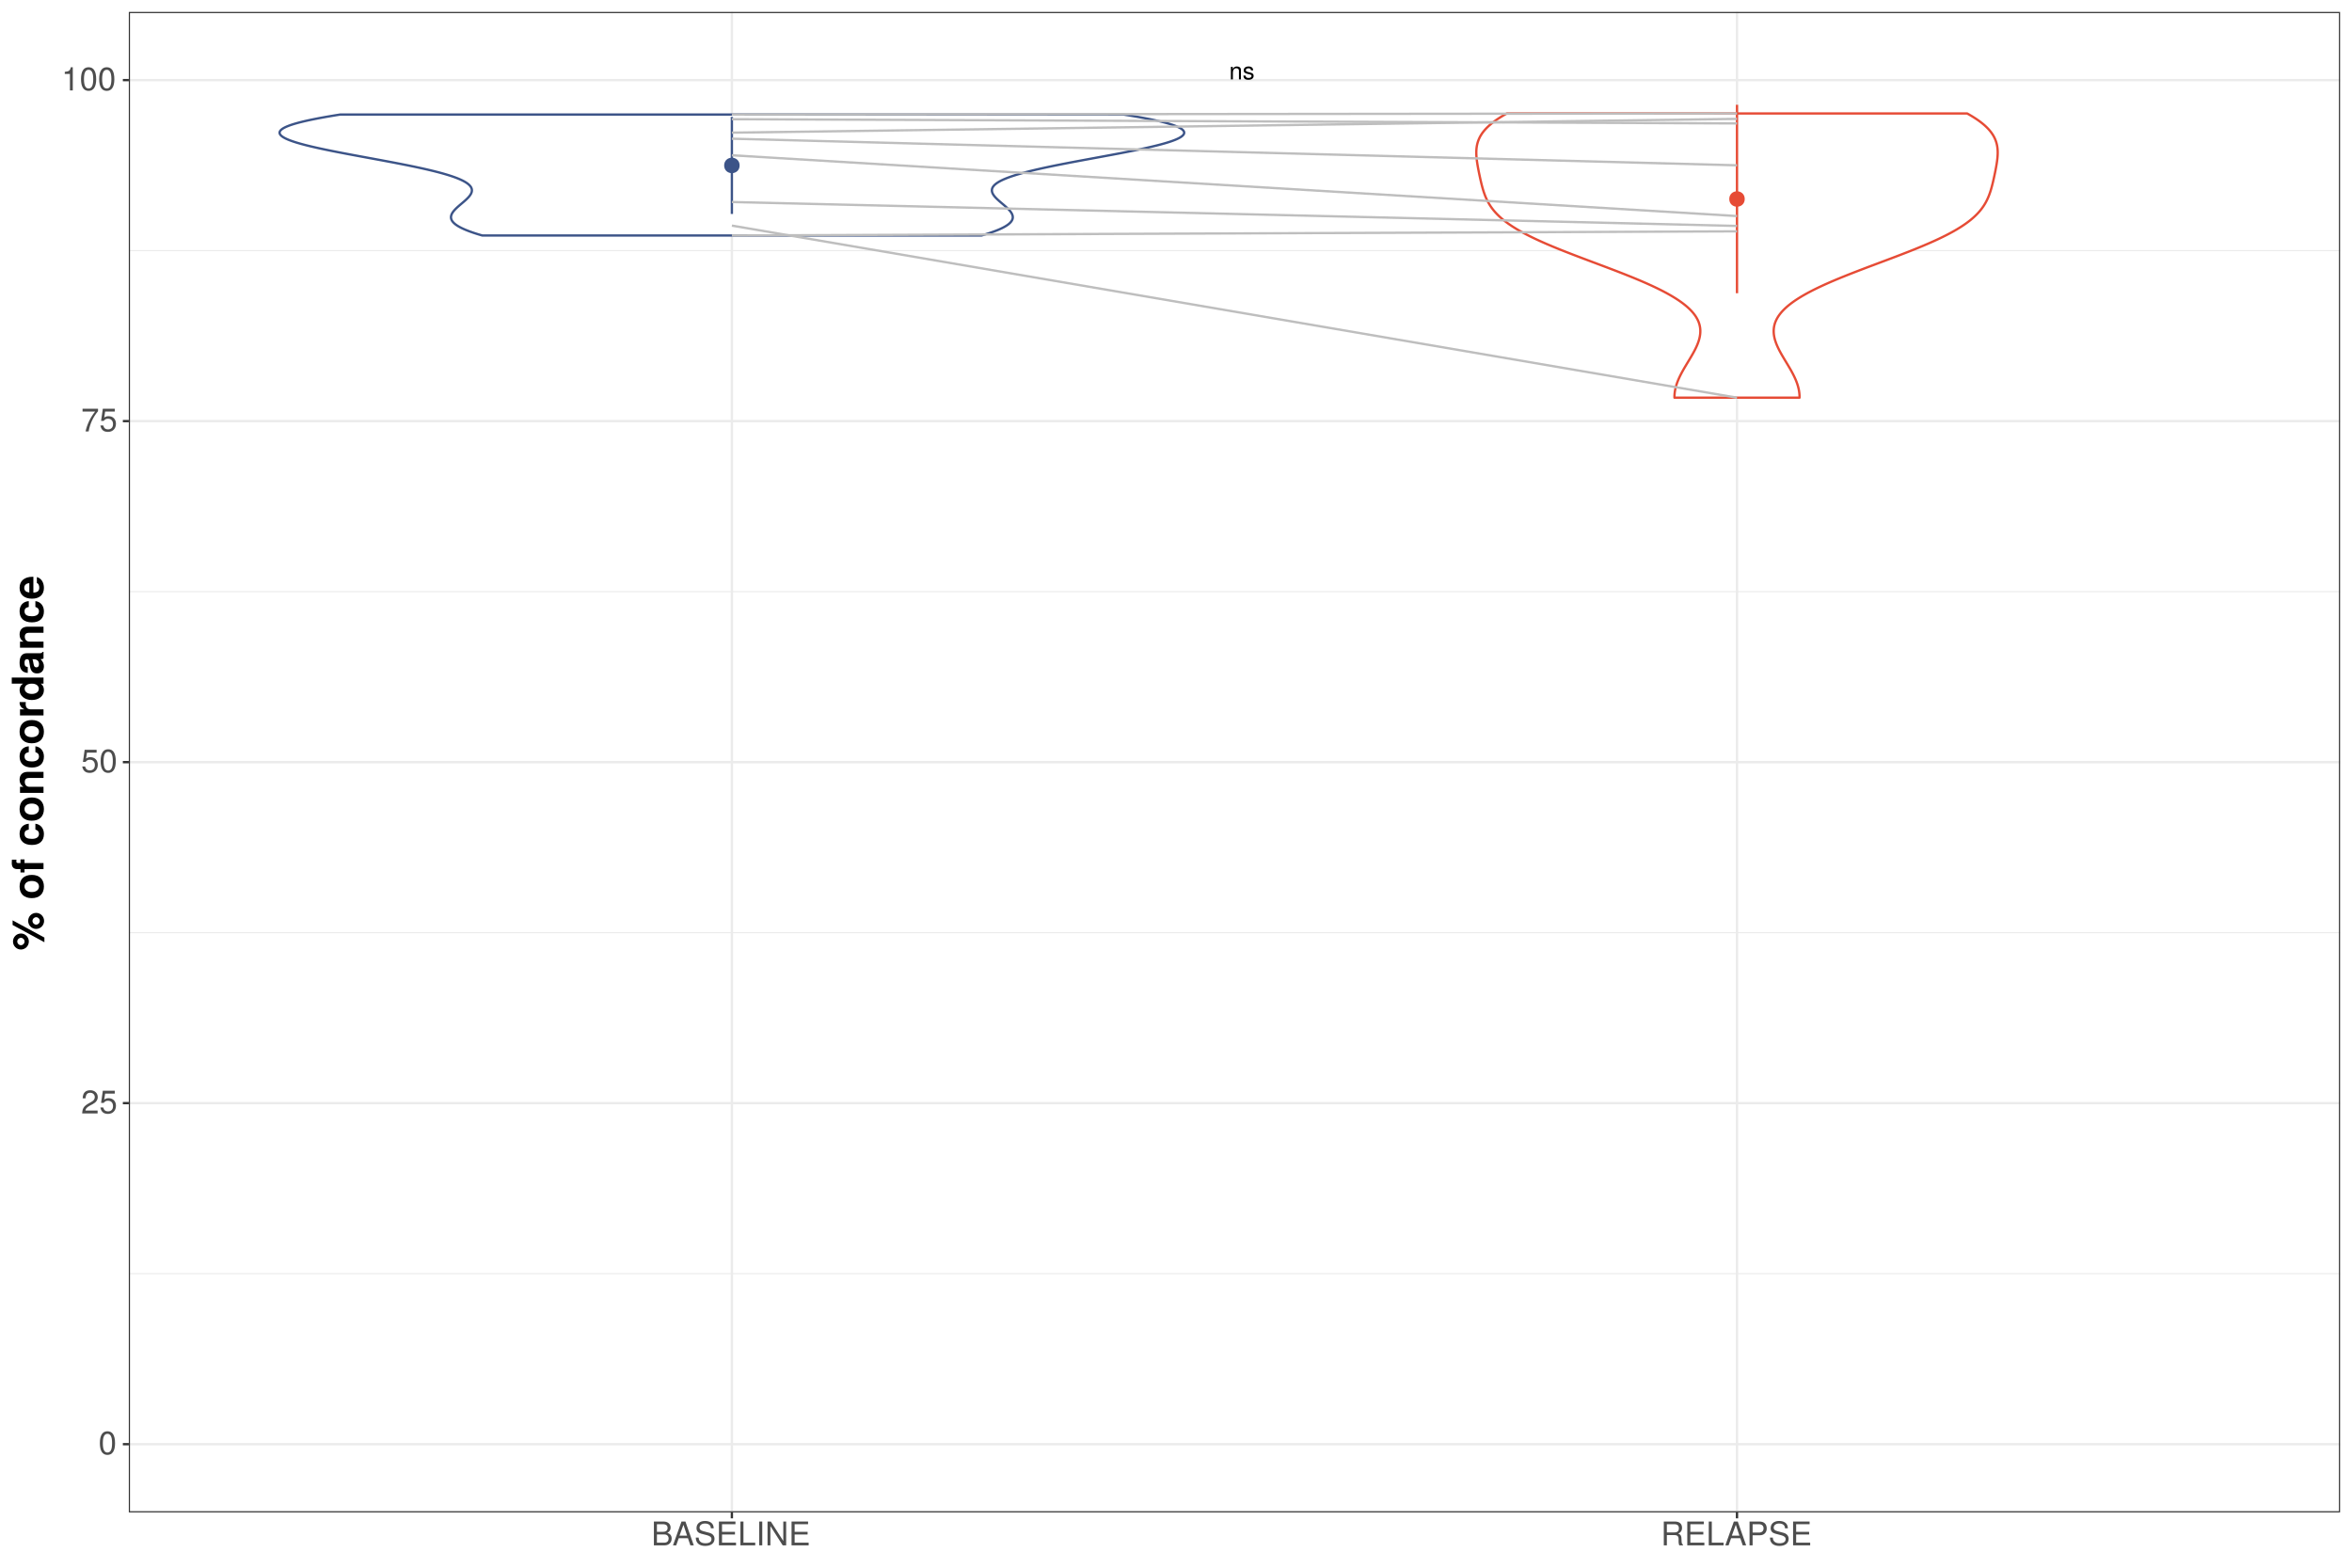 <?xml version="1.0" encoding="UTF-8"?>
<svg xmlns="http://www.w3.org/2000/svg" xmlns:xlink="http://www.w3.org/1999/xlink" width="1080pt" height="720pt" viewBox="0 0 1080 720" version="1.1">
<defs>
<g>
<symbol overflow="visible" id="glyph0-0">
<path style="stroke:none;" d=""/>
</symbol>
<symbol overflow="visible" id="glyph0-1">
<path style="stroke:none;" d="M 5.375 0 L 5.375 -4.375 C 5.375 -5.328 4.656 -5.953 3.547 -5.953 C 2.688 -5.953 2.125 -5.625 1.625 -4.812 L 1.625 -5.781 L 0.766 -5.781 L 0.766 0 L 1.688 0 L 1.688 -3.188 C 1.688 -4.375 2.328 -5.141 3.266 -5.141 C 4 -5.141 4.469 -4.703 4.469 -4.016 L 4.469 0 Z M 5.375 0 "/>
</symbol>
<symbol overflow="visible" id="glyph0-2">
<path style="stroke:none;" d="M 5.078 -1.625 C 5.078 -2.484 4.578 -2.922 3.438 -3.188 L 2.547 -3.406 C 1.797 -3.578 1.484 -3.828 1.484 -4.234 C 1.484 -4.766 1.953 -5.109 2.703 -5.109 C 3.453 -5.109 3.844 -4.781 3.859 -4.172 L 4.844 -4.172 C 4.828 -5.312 4.078 -5.953 2.734 -5.953 C 1.391 -5.953 0.516 -5.266 0.516 -4.188 C 0.516 -3.281 0.984 -2.844 2.359 -2.516 L 3.219 -2.312 C 3.859 -2.156 4.109 -1.969 4.109 -1.547 C 4.109 -1 3.562 -0.688 2.766 -0.688 C 1.938 -0.688 1.469 -0.891 1.344 -1.766 L 0.375 -1.766 C 0.422 -0.438 1.172 0.172 2.688 0.172 C 4.141 0.172 5.078 -0.516 5.078 -1.625 Z M 5.078 -1.625 "/>
</symbol>
<symbol overflow="visible" id="glyph1-0">
<path style="stroke:none;" d=""/>
</symbol>
<symbol overflow="visible" id="glyph1-1">
<path style="stroke:none;" d="M 7.609 -5.109 C 7.609 -8.812 6.438 -10.641 4.125 -10.641 C 1.828 -10.641 0.641 -8.781 0.641 -5.203 C 0.641 -1.625 1.844 0.219 4.125 0.219 C 6.375 0.219 7.609 -1.625 7.609 -5.109 Z M 6.25 -5.234 C 6.25 -2.219 5.562 -0.875 4.094 -0.875 C 2.703 -0.875 2 -2.281 2 -5.188 C 2 -8.094 2.703 -9.469 4.125 -9.469 C 5.547 -9.469 6.25 -8.078 6.25 -5.234 Z M 6.25 -5.234 "/>
</symbol>
<symbol overflow="visible" id="glyph1-2">
<path style="stroke:none;" d="M 7.672 -7.516 C 7.672 -9.312 6.266 -10.641 4.266 -10.641 C 2.078 -10.641 0.828 -9.531 0.75 -6.938 L 2.062 -6.938 C 2.172 -8.734 2.906 -9.484 4.219 -9.484 C 5.422 -9.484 6.312 -8.625 6.312 -7.484 C 6.312 -6.641 5.812 -5.922 4.875 -5.391 L 3.5 -4.609 C 1.281 -3.344 0.625 -2.344 0.516 0 L 7.594 0 L 7.594 -1.312 L 2 -1.312 C 2.125 -2.172 2.609 -2.734 3.922 -3.5 L 5.422 -4.312 C 6.906 -5.094 7.672 -6.203 7.672 -7.516 Z M 7.672 -7.516 "/>
</symbol>
<symbol overflow="visible" id="glyph1-3">
<path style="stroke:none;" d="M 7.688 -3.531 C 7.688 -5.625 6.297 -7 4.266 -7 C 3.516 -7 2.906 -6.812 2.297 -6.359 L 2.719 -9.109 L 7.141 -9.109 L 7.141 -10.406 L 1.656 -10.406 L 0.859 -4.844 L 2.062 -4.844 C 2.688 -5.578 3.188 -5.828 4.016 -5.828 C 5.438 -5.828 6.344 -4.922 6.344 -3.344 C 6.344 -1.812 5.453 -0.938 4.016 -0.938 C 2.859 -0.938 2.156 -1.531 1.844 -2.734 L 0.531 -2.734 C 0.953 -0.609 2.156 0.219 4.047 0.219 C 6.188 0.219 7.688 -1.281 7.688 -3.531 Z M 7.688 -3.531 "/>
</symbol>
<symbol overflow="visible" id="glyph1-4">
<path style="stroke:none;" d="M 7.797 -9.297 L 7.797 -10.406 L 0.688 -10.406 L 0.688 -9.109 L 6.438 -9.109 C 4.312 -6.438 2.812 -3.328 2.062 0 L 3.484 0 C 4.062 -3.438 5.562 -6.641 7.797 -9.297 Z M 7.797 -9.297 "/>
</symbol>
<symbol overflow="visible" id="glyph1-5">
<path style="stroke:none;" d="M 5.203 0 L 5.203 -10.641 L 4.328 -10.641 C 3.875 -9 3.562 -8.781 1.531 -8.516 L 1.531 -7.578 L 3.891 -7.578 L 3.891 0 Z M 5.203 0 "/>
</symbol>
<symbol overflow="visible" id="glyph1-6">
<path style="stroke:none;" d="M 9.344 -3.125 C 9.344 -4.438 8.75 -5.234 7.344 -5.781 C 8.344 -6.234 8.859 -7.047 8.859 -8.156 C 8.859 -9.75 7.688 -10.938 5.625 -10.938 L 1.188 -10.938 L 1.188 0 L 6.125 0 C 8.078 0 9.344 -1.312 9.344 -3.125 Z M 7.469 -7.969 C 7.469 -6.859 6.828 -6.219 5.281 -6.219 L 2.578 -6.219 L 2.578 -9.703 L 5.281 -9.703 C 6.828 -9.703 7.469 -9.078 7.469 -7.969 Z M 7.953 -3.109 C 7.953 -2.062 7.312 -1.234 5.984 -1.234 L 2.578 -1.234 L 2.578 -5 L 5.984 -5 C 7.312 -5 7.953 -4.172 7.953 -3.109 Z M 7.953 -3.109 "/>
</symbol>
<symbol overflow="visible" id="glyph1-7">
<path style="stroke:none;" d="M 9.797 0 L 5.953 -10.938 L 4.156 -10.938 L 0.25 0 L 1.734 0 L 2.891 -3.281 L 7.109 -3.281 L 8.234 0 Z M 6.719 -4.453 L 3.234 -4.453 L 5.047 -9.438 Z M 6.719 -4.453 "/>
</symbol>
<symbol overflow="visible" id="glyph1-8">
<path style="stroke:none;" d="M 9.312 -3 C 9.312 -4.344 8.469 -5.344 6.984 -5.75 L 4.25 -6.484 C 2.922 -6.828 2.438 -7.266 2.438 -8.094 C 2.438 -9.203 3.422 -10.031 4.891 -10.031 C 6.625 -10.031 7.625 -9.234 7.625 -7.812 L 8.938 -7.812 C 8.938 -9.953 7.453 -11.203 4.938 -11.203 C 2.531 -11.203 1.047 -9.891 1.047 -7.906 C 1.047 -6.562 1.75 -5.734 3.188 -5.359 L 5.906 -4.641 C 7.297 -4.281 7.922 -3.719 7.922 -2.859 C 7.922 -1.672 7.016 -0.953 5.125 -0.953 C 3.062 -0.953 2.047 -2 2.047 -3.562 L 0.719 -3.562 C 0.719 -0.969 2.453 0.266 5.047 0.266 C 7.812 0.266 9.312 -1.047 9.312 -3 Z M 9.312 -3 "/>
</symbol>
<symbol overflow="visible" id="glyph1-9">
<path style="stroke:none;" d="M 9.188 0 L 9.188 -1.234 L 2.75 -1.234 L 2.75 -4.984 L 8.703 -4.984 L 8.703 -6.203 L 2.75 -6.203 L 2.75 -9.703 L 8.922 -9.703 L 8.922 -10.938 L 1.344 -10.938 L 1.344 0 Z M 9.188 0 "/>
</symbol>
<symbol overflow="visible" id="glyph1-10">
<path style="stroke:none;" d="M 8 0 L 8 -1.234 L 2.594 -1.234 L 2.594 -10.938 L 1.203 -10.938 L 1.203 0 Z M 8 0 "/>
</symbol>
<symbol overflow="visible" id="glyph1-11">
<path style="stroke:none;" d="M 2.891 0 L 2.891 -10.938 L 1.5 -10.938 L 1.5 0 Z M 2.891 0 "/>
</symbol>
<symbol overflow="visible" id="glyph1-12">
<path style="stroke:none;" d="M 9.688 0 L 9.688 -10.938 L 8.375 -10.938 L 8.375 -2 L 2.656 -10.938 L 1.141 -10.938 L 1.141 0 L 2.453 0 L 2.453 -8.859 L 8.109 0 Z M 9.688 0 "/>
</symbol>
<symbol overflow="visible" id="glyph1-13">
<path style="stroke:none;" d="M 10.188 0 L 10.188 -0.344 C 9.656 -0.703 9.547 -1.094 9.531 -2.547 C 9.5 -4.344 9.219 -4.891 8.047 -5.406 C 9.266 -6 9.766 -6.766 9.766 -8.016 C 9.766 -9.906 8.578 -10.938 6.438 -10.938 L 1.391 -10.938 L 1.391 0 L 2.797 0 L 2.797 -4.703 L 6.391 -4.703 C 7.625 -4.703 8.203 -4.109 8.188 -2.766 L 8.172 -1.781 C 8.156 -1.109 8.297 -0.453 8.484 0 Z M 8.312 -7.812 C 8.312 -6.531 7.656 -5.938 6.172 -5.938 L 2.797 -5.938 L 2.797 -9.703 L 6.172 -9.703 C 7.719 -9.703 8.312 -9.047 8.312 -7.812 Z M 8.312 -7.812 "/>
</symbol>
<symbol overflow="visible" id="glyph1-14">
<path style="stroke:none;" d="M 9.25 -7.719 C 9.25 -9.781 8.047 -10.938 5.875 -10.938 L 1.359 -10.938 L 1.359 0 L 2.766 0 L 2.766 -4.641 L 6.188 -4.641 C 8 -4.641 9.25 -5.906 9.25 -7.719 Z M 7.797 -7.781 C 7.797 -6.578 7 -5.859 5.672 -5.859 L 2.766 -5.859 L 2.766 -9.703 L 5.672 -9.703 C 7 -9.703 7.797 -8.984 7.797 -7.781 Z M 7.797 -7.781 "/>
</symbol>
<symbol overflow="visible" id="glyph2-0">
<path style="stroke:none;" d=""/>
</symbol>
<symbol overflow="visible" id="glyph2-1">
<path style="stroke:none;" d="M -10.344 -7.797 C -12.406 -7.797 -14.016 -6.188 -14.016 -4.125 C -14.016 -2.094 -12.375 -0.438 -10.375 -0.438 C -8.375 -0.438 -6.734 -2.094 -6.734 -4.125 C -6.734 -6.125 -8.375 -7.797 -10.344 -7.797 Z M -10.359 -5.812 C -9.453 -5.812 -8.703 -5.047 -8.703 -4.125 C -8.703 -3.188 -9.453 -2.422 -10.375 -2.422 C -11.281 -2.422 -12.047 -3.188 -12.047 -4.125 C -12.047 -5.062 -11.297 -5.812 -10.359 -5.812 Z M -14.188 -13.844 L -14.188 -11.719 L 0.406 -3.797 L 0.406 -5.938 Z M -3.344 -17.266 C -5.422 -17.266 -7.047 -15.641 -7.047 -13.578 C -7.047 -11.562 -5.406 -9.906 -3.406 -9.906 C -1.375 -9.906 0.266 -11.562 0.266 -13.578 C 0.266 -15.578 -1.375 -17.266 -3.344 -17.266 Z M -3.359 -15.281 C -2.453 -15.281 -1.703 -14.5 -1.703 -13.578 C -1.703 -12.641 -2.453 -11.875 -3.375 -11.875 C -4.297 -11.875 -5.062 -12.641 -5.062 -13.578 C -5.062 -14.516 -4.297 -15.281 -3.359 -15.281 Z M -3.359 -15.281 "/>
</symbol>
<symbol overflow="visible" id="glyph2-2">
<path style="stroke:none;" d=""/>
</symbol>
<symbol overflow="visible" id="glyph2-3">
<path style="stroke:none;" d="M -5.312 -11.375 C -8.984 -11.375 -10.984 -9.406 -10.984 -6.016 C -10.984 -2.719 -8.938 -0.703 -5.406 -0.703 C -1.844 -0.703 0.188 -2.719 0.188 -6.047 C 0.188 -9.312 -1.859 -11.375 -5.312 -11.375 Z M -5.359 -8.578 C -3.344 -8.578 -2.078 -7.547 -2.078 -6.047 C -2.078 -4.516 -3.344 -3.5 -5.406 -3.5 C -7.453 -3.5 -8.719 -4.516 -8.719 -6.047 C -8.719 -7.578 -7.484 -8.578 -5.359 -8.578 Z M -5.359 -8.578 "/>
</symbol>
<symbol overflow="visible" id="glyph2-4">
<path style="stroke:none;" d="M -8.719 -6.266 L -10.578 -6.266 L -10.578 -4.594 L -11.641 -4.594 C -12.203 -4.594 -12.484 -4.844 -12.484 -5.359 C -12.484 -5.594 -12.453 -5.922 -12.422 -6.156 L -14.516 -6.156 C -14.562 -5.641 -14.578 -4.938 -14.578 -4.562 C -14.578 -2.703 -13.703 -1.797 -11.875 -1.797 L -10.578 -1.797 L -10.578 -0.281 L -8.719 -0.281 L -8.719 -1.797 L 0 -1.797 L 0 -4.594 L -8.719 -4.594 Z M -8.719 -6.266 "/>
</symbol>
<symbol overflow="visible" id="glyph2-5">
<path style="stroke:none;" d="M -3.734 -10.438 L -3.734 -7.766 C -2.625 -7.406 -2.078 -6.844 -2.078 -5.766 C -2.078 -4.344 -3.219 -3.484 -5.312 -3.484 C -7.297 -3.484 -8.719 -4 -8.719 -5.766 C -8.719 -6.906 -8.188 -7.438 -6.766 -7.766 L -6.766 -10.438 C -9.406 -10.234 -10.984 -8.484 -10.984 -5.781 C -10.984 -2.562 -9 -0.688 -5.312 -0.688 C -1.766 -0.688 0.188 -2.547 0.188 -5.734 C 0.188 -8.359 -1.438 -10.188 -3.734 -10.438 Z M -3.734 -10.438 "/>
</symbol>
<symbol overflow="visible" id="glyph2-6">
<path style="stroke:none;" d="M 0 -10.922 L -7.234 -10.922 C -9.625 -10.922 -10.984 -9.594 -10.984 -7.297 C -10.984 -5.844 -10.438 -4.859 -9.234 -4.062 L -10.797 -4.062 L -10.797 -1.266 L 0 -1.266 L 0 -4.062 L -6.484 -4.062 C -7.766 -4.062 -8.594 -4.953 -8.594 -6.312 C -8.594 -7.516 -7.938 -8.125 -6.656 -8.125 L 0 -8.125 Z M 0 -10.922 "/>
</symbol>
<symbol overflow="visible" id="glyph2-7">
<path style="stroke:none;" d="M -8.125 -7.406 L -10.953 -7.406 C -10.984 -7.234 -10.984 -7.141 -10.984 -7.062 C -10.984 -5.781 -10.141 -4.656 -8.688 -4.062 L -10.797 -4.062 L -10.797 -1.266 L 0 -1.266 L 0 -4.062 L -5.734 -4.062 C -7.375 -4.062 -8.203 -4.875 -8.203 -6.516 C -8.203 -6.812 -8.188 -7.016 -8.125 -7.406 Z M -8.125 -7.406 "/>
</symbol>
<symbol overflow="visible" id="glyph2-8">
<path style="stroke:none;" d="M 0 -10.906 L -14.578 -10.906 L -14.578 -8.094 L -9.406 -8.094 C -10.484 -7.406 -10.984 -6.453 -10.984 -5.125 C -10.984 -2.547 -8.641 -0.578 -5.375 -0.578 C -2.312 -0.578 0.188 -2.266 0.188 -5.125 C 0.188 -6.453 -0.312 -7.406 -1.234 -8.094 L 0 -8.094 Z M -5.344 -8.094 C -3.375 -8.094 -2.156 -7.141 -2.156 -5.734 C -2.156 -4.344 -3.406 -3.375 -5.375 -3.375 C -7.375 -3.375 -8.641 -4.344 -8.641 -5.734 C -8.641 -7.156 -7.406 -8.094 -5.344 -8.094 Z M -5.344 -8.094 "/>
</symbol>
<symbol overflow="visible" id="glyph2-9">
<path style="stroke:none;" d="M 0 -10.484 L -0.344 -10.484 C -0.797 -9.984 -1.094 -9.844 -1.656 -9.844 L -7.656 -9.844 C -9.859 -9.844 -10.984 -8.344 -10.984 -5.422 C -10.984 -2.5 -9.734 -0.984 -7.234 -0.797 L -7.234 -3.5 C -8.359 -3.641 -8.719 -4.094 -8.719 -5.484 C -8.719 -6.562 -8.359 -7.094 -7.641 -7.094 C -6.5 -7.094 -6.625 -6.266 -6.375 -4.859 L -6.188 -3.734 C -5.797 -1.594 -4.875 -0.562 -2.922 -0.562 C -0.812 -0.562 0.188 -2.047 0.188 -3.844 C 0.188 -5.047 -0.344 -6.141 -1.359 -7.125 C -0.797 -7.125 -0.312 -7.188 0 -7.438 Z M -4.625 -7.094 C -3 -7.094 -2.078 -6.297 -2.078 -4.875 C -2.078 -3.938 -2.438 -3.359 -3.234 -3.359 C -4.062 -3.359 -4.359 -3.797 -4.578 -4.953 L -4.766 -5.922 C -4.906 -6.656 -4.938 -6.781 -5.094 -7.094 Z M -4.625 -7.094 "/>
</symbol>
<symbol overflow="visible" id="glyph2-10">
<path style="stroke:none;" d="M -5 -10.5 C -8.719 -10.5 -10.984 -8.625 -10.984 -5.438 C -10.984 -2.344 -8.875 -0.438 -5.266 -0.438 C -1.797 -0.438 0.188 -2.312 0.188 -5.375 C 0.188 -7.797 -0.922 -9.766 -3.047 -10.375 L -3.047 -7.625 C -2.266 -7.375 -1.953 -6.5 -1.953 -5.484 C -1.953 -4.156 -2.562 -3.312 -4.656 -3.234 L -4.656 -10.484 Z M -6.516 -7.578 L -6.516 -3.281 C -8.016 -3.453 -8.844 -4.156 -8.844 -5.406 C -8.844 -6.594 -8.062 -7.438 -6.516 -7.578 Z M -6.516 -7.578 "/>
</symbol>
</g>
<clipPath id="clip1">
  <path d="M 59.152 5.48 L 1074.523 5.48 L 1074.523 694.59 L 59.152 694.59 Z M 59.152 5.48 "/>
</clipPath>
<clipPath id="clip2">
  <path d="M 59.152 584 L 1074.523 584 L 1074.523 586 L 59.152 586 Z M 59.152 584 "/>
</clipPath>
<clipPath id="clip3">
  <path d="M 59.152 428 L 1074.523 428 L 1074.523 429 L 59.152 429 Z M 59.152 428 "/>
</clipPath>
<clipPath id="clip4">
  <path d="M 59.152 271 L 1074.523 271 L 1074.523 272 L 59.152 272 Z M 59.152 271 "/>
</clipPath>
<clipPath id="clip5">
  <path d="M 59.152 114 L 1074.523 114 L 1074.523 116 L 59.152 116 Z M 59.152 114 "/>
</clipPath>
<clipPath id="clip6">
  <path d="M 59.152 662 L 1074.523 662 L 1074.523 664 L 59.152 664 Z M 59.152 662 "/>
</clipPath>
<clipPath id="clip7">
  <path d="M 59.152 506 L 1074.523 506 L 1074.523 508 L 59.152 508 Z M 59.152 506 "/>
</clipPath>
<clipPath id="clip8">
  <path d="M 59.152 349 L 1074.523 349 L 1074.523 351 L 59.152 351 Z M 59.152 349 "/>
</clipPath>
<clipPath id="clip9">
  <path d="M 59.152 192 L 1074.523 192 L 1074.523 194 L 59.152 194 Z M 59.152 192 "/>
</clipPath>
<clipPath id="clip10">
  <path d="M 59.152 36 L 1074.523 36 L 1074.523 38 L 59.152 38 Z M 59.152 36 "/>
</clipPath>
<clipPath id="clip11">
  <path d="M 335 5.48 L 337 5.48 L 337 694.59 L 335 694.59 Z M 335 5.48 "/>
</clipPath>
<clipPath id="clip12">
  <path d="M 797 5.48 L 799 5.48 L 799 694.59 L 797 694.59 Z M 797 5.48 "/>
</clipPath>
<clipPath id="clip13">
  <path d="M 59.152 5.48 L 1074.523 5.48 L 1074.523 694.59 L 59.152 694.59 Z M 59.152 5.48 "/>
</clipPath>
</defs>
<g id="surface72">
<rect x="0" y="0" width="1080" height="720" style="fill:rgb(100%,100%,100%);fill-opacity:1;stroke:none;"/>
<rect x="0" y="0" width="1080" height="720" style="fill:rgb(100%,100%,100%);fill-opacity:1;stroke:none;"/>
<path style="fill:none;stroke-width:1.067;stroke-linecap:round;stroke-linejoin:round;stroke:rgb(100%,100%,100%);stroke-opacity:1;stroke-miterlimit:10;" d="M 0 720 L 1080 720 L 1080 0 L 0 0 Z M 0 720 "/>
<g clip-path="url(#clip1)" clip-rule="nonzero">
<path style=" stroke:none;fill-rule:nonzero;fill:rgb(100%,100%,100%);fill-opacity:1;" d="M 59.152 694.59 L 1074.523 694.59 L 1074.523 5.48 L 59.152 5.48 Z M 59.152 694.59 "/>
</g>
<g clip-path="url(#clip2)" clip-rule="nonzero">
<path style="fill:none;stroke-width:0.533;stroke-linecap:butt;stroke-linejoin:round;stroke:rgb(92.157%,92.157%,92.157%);stroke-opacity:1;stroke-miterlimit:10;" d="M 59.152 584.957 L 1074.52 584.957 "/>
</g>
<g clip-path="url(#clip3)" clip-rule="nonzero">
<path style="fill:none;stroke-width:0.533;stroke-linecap:butt;stroke-linejoin:round;stroke:rgb(92.157%,92.157%,92.157%);stroke-opacity:1;stroke-miterlimit:10;" d="M 59.152 428.344 L 1074.52 428.344 "/>
</g>
<g clip-path="url(#clip4)" clip-rule="nonzero">
<path style="fill:none;stroke-width:0.533;stroke-linecap:butt;stroke-linejoin:round;stroke:rgb(92.157%,92.157%,92.157%);stroke-opacity:1;stroke-miterlimit:10;" d="M 59.152 271.727 L 1074.52 271.727 "/>
</g>
<g clip-path="url(#clip5)" clip-rule="nonzero">
<path style="fill:none;stroke-width:0.533;stroke-linecap:butt;stroke-linejoin:round;stroke:rgb(92.157%,92.157%,92.157%);stroke-opacity:1;stroke-miterlimit:10;" d="M 59.152 115.109 L 1074.52 115.109 "/>
</g>
<g clip-path="url(#clip6)" clip-rule="nonzero">
<path style="fill:none;stroke-width:1.067;stroke-linecap:butt;stroke-linejoin:round;stroke:rgb(92.157%,92.157%,92.157%);stroke-opacity:1;stroke-miterlimit:10;" d="M 59.152 663.266 L 1074.52 663.266 "/>
</g>
<g clip-path="url(#clip7)" clip-rule="nonzero">
<path style="fill:none;stroke-width:1.067;stroke-linecap:butt;stroke-linejoin:round;stroke:rgb(92.157%,92.157%,92.157%);stroke-opacity:1;stroke-miterlimit:10;" d="M 59.152 506.648 L 1074.52 506.648 "/>
</g>
<g clip-path="url(#clip8)" clip-rule="nonzero">
<path style="fill:none;stroke-width:1.067;stroke-linecap:butt;stroke-linejoin:round;stroke:rgb(92.157%,92.157%,92.157%);stroke-opacity:1;stroke-miterlimit:10;" d="M 59.152 350.035 L 1074.52 350.035 "/>
</g>
<g clip-path="url(#clip9)" clip-rule="nonzero">
<path style="fill:none;stroke-width:1.067;stroke-linecap:butt;stroke-linejoin:round;stroke:rgb(92.157%,92.157%,92.157%);stroke-opacity:1;stroke-miterlimit:10;" d="M 59.152 193.418 L 1074.52 193.418 "/>
</g>
<g clip-path="url(#clip10)" clip-rule="nonzero">
<path style="fill:none;stroke-width:1.067;stroke-linecap:butt;stroke-linejoin:round;stroke:rgb(92.157%,92.157%,92.157%);stroke-opacity:1;stroke-miterlimit:10;" d="M 59.152 36.801 L 1074.52 36.801 "/>
</g>
<g clip-path="url(#clip11)" clip-rule="nonzero">
<path style="fill:none;stroke-width:1.067;stroke-linecap:butt;stroke-linejoin:round;stroke:rgb(92.157%,92.157%,92.157%);stroke-opacity:1;stroke-miterlimit:10;" d="M 336.07 694.59 L 336.07 5.48 "/>
</g>
<g clip-path="url(#clip12)" clip-rule="nonzero">
<path style="fill:none;stroke-width:1.067;stroke-linecap:butt;stroke-linejoin:round;stroke:rgb(92.157%,92.157%,92.157%);stroke-opacity:1;stroke-miterlimit:10;" d="M 797.602 694.59 L 797.602 5.48 "/>
</g>
<path style="fill-rule:nonzero;fill:rgb(100%,100%,100%);fill-opacity:1;stroke-width:1.067;stroke-linecap:butt;stroke-linejoin:round;stroke:rgb(23.529%,32.941%,53.333%);stroke-opacity:1;stroke-miterlimit:10;" d="M 221.406 108.145 L 221.027 108.035 L 220.66 107.926 L 220.297 107.816 L 219.93 107.707 L 219.578 107.602 L 219.227 107.492 L 218.879 107.383 L 218.539 107.273 L 217.867 107.055 L 217.543 106.949 L 217.223 106.84 L 216.898 106.73 L 216.281 106.512 L 215.977 106.402 L 215.684 106.297 L 215.391 106.188 L 215.102 106.078 L 214.82 105.969 L 214.543 105.859 L 214.27 105.75 L 214.004 105.645 L 213.738 105.535 L 213.484 105.426 L 212.984 105.207 L 212.742 105.098 L 212.508 104.992 L 212.273 104.883 L 211.828 104.664 L 211.609 104.555 L 211.402 104.449 L 211.195 104.34 L 210.992 104.23 L 210.801 104.121 L 210.613 104.012 L 210.422 103.902 L 210.246 103.797 L 210.074 103.688 L 209.898 103.578 L 209.738 103.469 L 209.582 103.359 L 209.422 103.25 L 209.277 103.145 L 209.133 103.035 L 208.992 102.926 L 208.734 102.707 L 208.609 102.598 L 208.492 102.492 L 208.379 102.383 L 208.27 102.273 L 208.066 102.055 L 207.977 101.945 L 207.887 101.84 L 207.801 101.73 L 207.723 101.621 L 207.652 101.512 L 207.578 101.402 L 207.516 101.293 L 207.457 101.188 L 207.398 101.078 L 207.305 100.859 L 207.262 100.75 L 207.227 100.641 L 207.195 100.535 L 207.164 100.426 L 207.105 100.098 L 207.098 99.992 L 207.09 99.883 L 207.086 99.773 L 207.09 99.664 L 207.105 99.445 L 207.121 99.34 L 207.137 99.23 L 207.16 99.121 L 207.215 98.902 L 207.246 98.793 L 207.285 98.688 L 207.324 98.578 L 207.367 98.469 L 207.414 98.359 L 207.465 98.25 L 207.52 98.141 L 207.578 98.035 L 207.637 97.926 L 207.699 97.816 L 207.766 97.707 L 207.836 97.598 L 207.91 97.488 L 207.984 97.383 L 208.059 97.273 L 208.145 97.164 L 208.227 97.055 L 208.312 96.945 L 208.402 96.836 L 208.492 96.73 L 208.586 96.621 L 208.879 96.293 L 208.984 96.184 L 209.086 96.078 L 209.191 95.969 L 209.41 95.75 L 209.523 95.641 L 209.637 95.535 L 209.75 95.426 L 209.984 95.207 L 210.105 95.098 L 210.223 94.988 L 210.348 94.883 L 210.59 94.664 L 210.965 94.336 L 211.094 94.23 L 211.219 94.121 L 211.477 93.902 L 211.602 93.793 L 211.73 93.684 L 211.859 93.578 L 212.375 93.141 L 212.5 93.031 L 212.629 92.926 L 212.754 92.816 L 212.883 92.707 L 213.258 92.379 L 213.379 92.273 L 213.504 92.164 L 213.746 91.945 L 213.863 91.836 L 213.98 91.73 L 214.098 91.621 L 214.438 91.293 L 214.762 90.969 L 215.066 90.641 L 215.164 90.531 L 215.258 90.426 L 215.355 90.316 L 215.441 90.207 L 215.531 90.098 L 215.617 89.988 L 215.699 89.879 L 215.777 89.773 L 215.855 89.664 L 215.93 89.555 L 216.07 89.336 L 216.133 89.227 L 216.195 89.121 L 216.254 89.012 L 216.309 88.902 L 216.41 88.684 L 216.449 88.574 L 216.492 88.469 L 216.531 88.359 L 216.594 88.141 L 216.617 88.031 L 216.637 87.922 L 216.656 87.816 L 216.668 87.707 L 216.684 87.488 L 216.684 87.379 L 216.68 87.273 L 216.676 87.164 L 216.656 87.055 L 216.641 86.945 L 216.621 86.836 L 216.59 86.727 L 216.559 86.621 L 216.527 86.512 L 216.48 86.402 L 216.438 86.293 L 216.391 86.184 L 216.328 86.074 L 216.27 85.969 L 216.207 85.859 L 216.059 85.641 L 215.977 85.531 L 215.887 85.422 L 215.801 85.316 L 215.703 85.207 L 215.492 84.988 L 215.379 84.879 L 215.258 84.77 L 215.137 84.664 L 215.008 84.555 L 214.734 84.336 L 214.586 84.227 L 214.434 84.117 L 214.281 84.012 L 214.113 83.902 L 213.941 83.793 L 213.773 83.684 L 213.59 83.574 L 213.402 83.465 L 213.215 83.359 L 213.016 83.25 L 212.812 83.141 L 212.605 83.031 L 212.387 82.922 L 212.168 82.816 L 211.945 82.707 L 211.707 82.598 L 211.473 82.488 L 211.23 82.379 L 210.977 82.27 L 210.727 82.164 L 210.465 82.055 L 209.926 81.836 L 209.645 81.727 L 209.359 81.617 L 209.074 81.512 L 208.777 81.402 L 208.168 81.184 L 207.855 81.074 L 207.535 80.965 L 207.215 80.859 L 206.883 80.75 L 206.543 80.641 L 206.207 80.531 L 205.504 80.312 L 205.152 80.207 L 204.785 80.098 L 204.414 79.988 L 204.047 79.879 L 203.66 79.77 L 203.277 79.66 L 202.891 79.555 L 202.492 79.445 L 201.688 79.227 L 200.859 79.008 L 200.438 78.902 L 200.008 78.793 L 199.582 78.684 L 199.145 78.574 L 198.703 78.465 L 198.258 78.359 L 197.809 78.25 L 196.895 78.031 L 195.957 77.812 L 195.488 77.707 L 195.008 77.598 L 194.523 77.488 L 194.043 77.379 L 193.547 77.27 L 193.055 77.16 L 192.559 77.055 L 192.055 76.945 L 191.039 76.727 L 190.523 76.617 L 190.004 76.508 L 189.484 76.402 L 187.902 76.074 L 187.363 75.965 L 186.828 75.855 L 186.285 75.75 L 185.742 75.641 L 185.195 75.531 L 184.645 75.422 L 183.535 75.203 L 182.98 75.098 L 181.855 74.879 L 180.156 74.551 L 179.582 74.445 L 177.859 74.117 L 177.277 74.008 L 176.699 73.902 L 174.953 73.574 L 173.781 73.355 L 173.195 73.25 L 172.609 73.141 L 172.02 73.031 L 171.434 72.922 L 170.254 72.703 L 169.664 72.598 L 167.895 72.27 L 167.309 72.16 L 166.719 72.051 L 166.129 71.945 L 165.543 71.836 L 164.953 71.727 L 164.367 71.617 L 163.785 71.508 L 163.199 71.398 L 162.617 71.293 L 161.453 71.074 L 159.719 70.746 L 159.145 70.641 L 158.004 70.422 L 156.305 70.094 L 155.746 69.988 L 155.188 69.879 L 154.633 69.77 L 153.531 69.551 L 152.984 69.445 L 152.441 69.336 L 151.363 69.117 L 150.836 69.008 L 150.305 68.898 L 149.777 68.793 L 148.738 68.574 L 148.227 68.465 L 147.211 68.246 L 146.711 68.141 L 146.219 68.031 L 145.723 67.922 L 145.238 67.812 L 144.762 67.703 L 144.281 67.594 L 143.812 67.488 L 142.883 67.27 L 142.43 67.16 L 141.531 66.941 L 141.098 66.836 L 140.664 66.727 L 140.234 66.617 L 139.82 66.508 L 139.402 66.398 L 138.992 66.289 L 138.594 66.184 L 137.805 65.965 L 137.43 65.855 L 137.051 65.746 L 136.68 65.637 L 136.324 65.531 L 135.965 65.422 L 135.617 65.312 L 135.281 65.203 L 134.941 65.094 L 134.617 64.988 L 134.301 64.879 L 133.988 64.77 L 133.684 64.66 L 133.098 64.441 L 132.82 64.336 L 132.281 64.117 L 131.781 63.898 L 131.535 63.789 L 131.312 63.684 L 131.086 63.574 L 130.867 63.465 L 130.469 63.246 L 130.273 63.137 L 130.102 63.031 L 129.926 62.922 L 129.758 62.812 L 129.609 62.703 L 129.465 62.594 L 129.324 62.484 L 129.203 62.379 L 129.082 62.27 L 128.969 62.16 L 128.781 61.941 L 128.699 61.832 L 128.629 61.727 L 128.562 61.617 L 128.512 61.508 L 128.469 61.398 L 128.43 61.289 L 128.406 61.18 L 128.395 61.074 L 128.379 60.965 L 128.402 60.746 L 128.418 60.637 L 128.457 60.531 L 128.543 60.312 L 128.754 59.984 L 128.855 59.879 L 128.953 59.77 L 129.059 59.66 L 129.184 59.551 L 129.312 59.441 L 129.449 59.332 L 129.605 59.227 L 129.758 59.117 L 129.926 59.008 L 130.293 58.789 L 130.492 58.68 L 130.703 58.574 L 130.918 58.465 L 131.145 58.355 L 131.629 58.137 L 131.887 58.027 L 132.156 57.922 L 132.426 57.812 L 132.715 57.703 L 133.012 57.594 L 133.312 57.484 L 133.633 57.375 L 133.957 57.27 L 134.281 57.16 L 134.984 56.941 L 135.34 56.832 L 135.719 56.723 L 136.102 56.617 L 136.484 56.508 L 137.297 56.289 L 137.711 56.18 L 138.145 56.074 L 138.578 55.965 L 139.02 55.855 L 139.48 55.746 L 139.938 55.637 L 140.41 55.527 L 140.895 55.422 L 141.379 55.312 L 141.879 55.203 L 142.902 54.984 L 143.426 54.875 L 143.961 54.77 L 144.496 54.66 L 145.051 54.551 L 146.168 54.332 L 146.746 54.223 L 147.332 54.117 L 147.914 54.008 L 149.73 53.68 L 150.359 53.57 L 150.988 53.465 L 151.617 53.355 L 152.27 53.246 L 152.918 53.137 L 153.574 53.027 L 154.242 52.918 L 154.914 52.812 L 155.594 52.703 L 156.285 52.594 L 515.855 52.594 L 516.547 52.703 L 517.223 52.812 L 517.895 52.918 L 518.566 53.027 L 520.523 53.355 L 521.152 53.465 L 521.781 53.57 L 522.41 53.68 L 524.227 54.008 L 524.809 54.117 L 525.391 54.223 L 525.969 54.332 L 526.531 54.441 L 527.09 54.551 L 527.641 54.66 L 528.18 54.77 L 528.715 54.875 L 529.238 54.984 L 530.262 55.203 L 530.758 55.312 L 531.246 55.422 L 531.73 55.527 L 532.199 55.637 L 533.121 55.855 L 533.562 55.965 L 533.996 56.074 L 534.43 56.18 L 534.844 56.289 L 535.656 56.508 L 536.039 56.617 L 536.422 56.723 L 536.801 56.832 L 537.152 56.941 L 537.508 57.051 L 537.855 57.16 L 538.184 57.27 L 538.508 57.375 L 538.828 57.484 L 539.422 57.703 L 539.715 57.812 L 539.984 57.922 L 540.254 58.027 L 540.512 58.137 L 540.754 58.246 L 540.992 58.355 L 541.223 58.465 L 541.434 58.574 L 541.648 58.68 L 541.844 58.789 L 542.031 58.898 L 542.215 59.008 L 542.379 59.117 L 542.535 59.227 L 542.691 59.332 L 542.828 59.441 L 542.953 59.551 L 543.082 59.66 L 543.285 59.879 L 543.383 59.984 L 543.457 60.094 L 543.598 60.312 L 543.684 60.531 L 543.723 60.637 L 543.734 60.746 L 543.75 60.855 L 543.758 60.965 L 543.746 61.074 L 543.734 61.18 L 543.711 61.289 L 543.668 61.398 L 543.629 61.508 L 543.578 61.617 L 543.508 61.727 L 543.441 61.832 L 543.359 61.941 L 543.266 62.051 L 543.168 62.16 L 543.059 62.27 L 542.938 62.379 L 542.816 62.484 L 542.676 62.594 L 542.379 62.812 L 542.215 62.922 L 542.039 63.031 L 541.867 63.137 L 541.672 63.246 L 541.273 63.465 L 540.828 63.684 L 540.605 63.789 L 540.355 63.898 L 540.109 64.008 L 539.859 64.117 L 539.59 64.227 L 539.316 64.336 L 539.039 64.441 L 538.453 64.66 L 538.152 64.77 L 537.836 64.879 L 537.523 64.988 L 537.195 65.094 L 536.523 65.312 L 536.176 65.422 L 535.816 65.531 L 535.457 65.637 L 535.09 65.746 L 534.332 65.965 L 533.941 66.074 L 533.543 66.184 L 533.148 66.289 L 531.906 66.617 L 531.473 66.727 L 531.043 66.836 L 530.609 66.941 L 529.711 67.16 L 529.258 67.27 L 528.328 67.488 L 527.859 67.594 L 526.898 67.812 L 526.414 67.922 L 525.922 68.031 L 525.426 68.141 L 524.926 68.246 L 524.422 68.355 L 523.914 68.465 L 523.398 68.574 L 522.879 68.684 L 522.363 68.793 L 521.836 68.898 L 520.773 69.117 L 520.238 69.227 L 519.695 69.336 L 519.156 69.445 L 518.609 69.551 L 517.508 69.77 L 516.391 69.988 L 515.836 70.094 L 514.137 70.422 L 513.566 70.531 L 512.992 70.641 L 512.422 70.746 L 510.688 71.074 L 509.523 71.293 L 508.941 71.398 L 506.598 71.836 L 506.008 71.945 L 505.422 72.051 L 503.062 72.488 L 502.477 72.598 L 501.887 72.703 L 500.117 73.031 L 499.531 73.141 L 498.941 73.25 L 498.355 73.355 L 497.773 73.465 L 496.602 73.684 L 495.438 73.902 L 494.859 74.008 L 493.703 74.227 L 493.129 74.336 L 492.559 74.445 L 491.984 74.551 L 491.418 74.66 L 490.848 74.77 L 489.16 75.098 L 488.602 75.203 L 488.047 75.312 L 486.945 75.531 L 485.852 75.75 L 485.312 75.855 L 484.777 75.965 L 484.238 76.074 L 483.707 76.184 L 482.652 76.402 L 482.133 76.508 L 481.102 76.727 L 480.086 76.945 L 479.582 77.055 L 479.086 77.16 L 478.59 77.27 L 478.098 77.379 L 477.613 77.488 L 476.652 77.707 L 476.184 77.812 L 475.711 77.922 L 475.246 78.031 L 474.332 78.25 L 473.879 78.359 L 473.438 78.465 L 472.996 78.574 L 472.559 78.684 L 471.699 78.902 L 471.281 79.008 L 470.453 79.227 L 470.047 79.336 L 469.25 79.555 L 468.863 79.66 L 468.477 79.77 L 468.094 79.879 L 467.723 79.988 L 466.988 80.207 L 466.633 80.312 L 465.93 80.531 L 465.258 80.75 L 464.926 80.859 L 464.605 80.965 L 464.285 81.074 L 463.969 81.184 L 463.668 81.293 L 463.363 81.402 L 463.066 81.512 L 462.781 81.617 L 462.492 81.727 L 462.215 81.836 L 461.676 82.055 L 461.414 82.164 L 461.16 82.27 L 460.91 82.379 L 460.668 82.488 L 460.43 82.598 L 460.195 82.707 L 459.973 82.816 L 459.754 82.922 L 459.531 83.031 L 458.922 83.359 L 458.734 83.465 L 458.551 83.574 L 458.363 83.684 L 457.859 84.012 L 457.707 84.117 L 457.555 84.227 L 457.406 84.336 L 457.133 84.555 L 457 84.664 L 456.883 84.77 L 456.762 84.879 L 456.645 84.988 L 456.543 85.098 L 456.438 85.207 L 456.34 85.316 L 456.25 85.422 L 456.16 85.531 L 456.082 85.641 L 455.934 85.859 L 455.867 85.969 L 455.809 86.074 L 455.75 86.184 L 455.656 86.402 L 455.613 86.512 L 455.578 86.621 L 455.547 86.727 L 455.52 86.836 L 455.48 87.055 L 455.465 87.164 L 455.461 87.273 L 455.457 87.379 L 455.453 87.488 L 455.469 87.707 L 455.48 87.816 L 455.5 87.922 L 455.547 88.141 L 455.609 88.359 L 455.645 88.469 L 455.688 88.574 L 455.73 88.684 L 455.777 88.793 L 455.887 89.012 L 455.945 89.121 L 456.008 89.227 L 456.07 89.336 L 456.137 89.445 L 456.211 89.555 L 456.281 89.664 L 456.359 89.773 L 456.441 89.879 L 456.523 89.988 L 456.695 90.207 L 456.785 90.316 L 456.879 90.426 L 456.977 90.531 L 457.07 90.641 L 457.273 90.859 L 457.484 91.078 L 457.594 91.184 L 457.703 91.293 L 458.043 91.621 L 458.16 91.73 L 458.277 91.836 L 458.395 91.945 L 458.758 92.273 L 458.883 92.379 L 459.383 92.816 L 459.512 92.926 L 459.641 93.031 L 459.766 93.141 L 460.281 93.578 L 460.41 93.684 L 460.535 93.793 L 460.922 94.121 L 461.047 94.23 L 461.172 94.336 L 461.301 94.445 L 461.422 94.555 L 461.672 94.773 L 461.793 94.883 L 461.914 94.988 L 462.035 95.098 L 462.152 95.207 L 462.273 95.316 L 462.387 95.426 L 462.504 95.535 L 462.617 95.641 L 462.945 95.969 L 463.051 96.078 L 463.156 96.184 L 463.359 96.402 L 463.555 96.621 L 463.645 96.73 L 463.738 96.836 L 463.828 96.945 L 463.914 97.055 L 464.078 97.273 L 464.156 97.383 L 464.23 97.488 L 464.305 97.598 L 464.371 97.707 L 464.441 97.816 L 464.504 97.926 L 464.562 98.035 L 464.621 98.141 L 464.676 98.25 L 464.723 98.359 L 464.773 98.469 L 464.816 98.578 L 464.855 98.688 L 464.895 98.793 L 464.926 98.902 L 464.98 99.121 L 465.004 99.23 L 465.02 99.34 L 465.035 99.445 L 465.043 99.555 L 465.047 99.664 L 465.055 99.773 L 465.047 99.883 L 465.043 99.992 L 465.035 100.098 L 464.977 100.426 L 464.945 100.535 L 464.914 100.641 L 464.879 100.75 L 464.832 100.859 L 464.789 100.969 L 464.742 101.078 L 464.684 101.188 L 464.621 101.293 L 464.562 101.402 L 464.414 101.621 L 464.336 101.73 L 464.25 101.84 L 464.164 101.945 L 464.07 102.055 L 463.969 102.164 L 463.871 102.273 L 463.762 102.383 L 463.645 102.492 L 463.531 102.598 L 463.406 102.707 L 463.277 102.816 L 463.145 102.926 L 463.004 103.035 L 462.859 103.145 L 462.715 103.25 L 462.559 103.359 L 462.238 103.578 L 462.066 103.688 L 461.891 103.797 L 461.719 103.902 L 461.527 104.012 L 461.34 104.121 L 461.148 104.23 L 460.941 104.34 L 460.738 104.449 L 460.531 104.555 L 460.309 104.664 L 460.09 104.773 L 459.867 104.883 L 459.633 104.992 L 459.398 105.098 L 459.156 105.207 L 458.656 105.426 L 458.398 105.535 L 458.137 105.645 L 457.871 105.75 L 457.598 105.859 L 457.316 105.969 L 457.039 106.078 L 456.75 106.188 L 456.457 106.297 L 456.16 106.402 L 455.855 106.512 L 455.238 106.73 L 454.598 106.949 L 454.273 107.055 L 453.602 107.273 L 453.262 107.383 L 452.91 107.492 L 452.562 107.602 L 452.207 107.707 L 451.48 107.926 L 451.113 108.035 L 450.734 108.145 Z M 221.406 108.145 "/>
<path style="fill-rule:nonzero;fill:rgb(100%,100%,100%);fill-opacity:1;stroke-width:1.067;stroke-linecap:butt;stroke-linejoin:round;stroke:rgb(90.196%,29.412%,20.784%);stroke-opacity:1;stroke-miterlimit:10;" d="M 768.883 182.645 L 768.879 182.387 L 768.887 181.879 L 768.898 181.621 L 768.91 181.367 L 768.93 181.109 L 768.949 180.855 L 768.973 180.602 L 769 180.344 L 769.035 180.09 L 769.07 179.832 L 769.109 179.578 L 769.156 179.324 L 769.199 179.066 L 769.254 178.812 L 769.309 178.555 L 769.363 178.301 L 769.426 178.047 L 769.492 177.789 L 769.633 177.281 L 769.707 177.023 L 769.785 176.77 L 769.867 176.512 L 770.039 176.004 L 770.133 175.746 L 770.227 175.492 L 770.324 175.234 L 770.527 174.727 L 770.633 174.469 L 770.742 174.215 L 770.855 173.957 L 770.969 173.703 L 771.086 173.449 L 771.203 173.191 L 771.324 172.938 L 771.449 172.684 L 771.574 172.426 L 771.703 172.172 L 771.832 171.914 L 772.098 171.406 L 772.234 171.148 L 772.371 170.895 L 772.512 170.637 L 772.652 170.383 L 772.797 170.129 L 772.941 169.871 L 773.086 169.617 L 773.23 169.359 L 773.527 168.852 L 773.68 168.594 L 773.828 168.34 L 773.98 168.082 L 774.285 167.574 L 774.438 167.316 L 774.594 167.062 L 774.746 166.809 L 774.902 166.551 L 775.055 166.297 L 775.211 166.039 L 775.363 165.785 L 775.52 165.531 L 775.672 165.273 L 775.824 165.02 L 775.977 164.762 L 776.281 164.254 L 776.434 163.996 L 776.582 163.742 L 776.73 163.484 L 777.027 162.977 L 777.172 162.719 L 777.316 162.465 L 777.457 162.211 L 777.602 161.953 L 777.738 161.699 L 777.875 161.441 L 778.012 161.188 L 778.145 160.934 L 778.277 160.676 L 778.406 160.422 L 778.531 160.164 L 778.656 159.91 L 778.777 159.656 L 778.898 159.398 L 779.012 159.145 L 779.129 158.887 L 779.348 158.379 L 779.449 158.121 L 779.551 157.867 L 779.648 157.613 L 779.742 157.355 L 779.832 157.102 L 779.918 156.844 L 780.004 156.59 L 780.082 156.336 L 780.16 156.078 L 780.23 155.824 L 780.297 155.566 L 780.363 155.312 L 780.418 155.059 L 780.477 154.801 L 780.523 154.547 L 780.574 154.289 L 780.609 154.035 L 780.648 153.781 L 780.68 153.523 L 780.707 153.27 L 780.727 153.012 L 780.758 152.504 L 780.758 152.246 L 780.762 151.992 L 780.758 151.738 L 780.746 151.48 L 780.73 151.227 L 780.707 150.969 L 780.684 150.715 L 780.648 150.461 L 780.609 150.203 L 780.562 149.949 L 780.512 149.691 L 780.457 149.438 L 780.391 149.184 L 780.324 148.926 L 780.246 148.672 L 780.168 148.414 L 780.078 148.16 L 779.984 147.906 L 779.883 147.648 L 779.773 147.395 L 779.66 147.141 L 779.535 146.883 L 779.41 146.629 L 779.273 146.371 L 779.133 146.117 L 778.984 145.863 L 778.828 145.605 L 778.668 145.352 L 778.496 145.094 L 778.324 144.84 L 778.137 144.586 L 777.945 144.328 L 777.746 144.074 L 777.543 143.816 L 777.332 143.562 L 777.109 143.309 L 776.887 143.051 L 776.648 142.797 L 776.41 142.539 L 776.16 142.285 L 775.902 142.031 L 775.641 141.773 L 775.094 141.266 L 774.805 141.008 L 774.512 140.754 L 774.211 140.496 L 773.902 140.242 L 773.586 139.988 L 773.262 139.73 L 772.938 139.477 L 772.594 139.219 L 772.254 138.965 L 771.898 138.711 L 771.539 138.453 L 771.172 138.199 L 770.797 137.941 L 770.418 137.688 L 770.027 137.434 L 769.633 137.176 L 769.227 136.922 L 768.816 136.668 L 768.398 136.41 L 767.973 136.156 L 767.543 135.898 L 766.66 135.391 L 766.203 135.133 L 765.746 134.879 L 765.281 134.621 L 764.328 134.113 L 763.84 133.855 L 763.352 133.602 L 762.848 133.344 L 762.344 133.09 L 761.828 132.836 L 761.312 132.578 L 760.789 132.324 L 760.254 132.07 L 759.723 131.812 L 759.176 131.559 L 758.629 131.301 L 758.074 131.047 L 757.516 130.793 L 756.949 130.535 L 756.379 130.281 L 755.805 130.023 L 755.223 129.77 L 754.637 129.516 L 754.043 129.258 L 753.449 129.004 L 752.848 128.746 L 752.242 128.492 L 751.633 128.238 L 751.016 127.98 L 750.398 127.727 L 749.773 127.469 L 749.148 127.215 L 748.516 126.961 L 747.879 126.703 L 747.242 126.449 L 746.602 126.195 L 745.957 125.938 L 745.305 125.684 L 744.656 125.426 L 743.344 124.918 L 742.684 124.66 L 742.02 124.406 L 741.355 124.148 L 740.02 123.641 L 739.348 123.383 L 738.676 123.129 L 738.004 122.871 L 736.652 122.363 L 735.973 122.105 L 734.613 121.598 L 733.934 121.34 L 733.254 121.086 L 732.574 120.828 L 731.895 120.574 L 731.211 120.32 L 730.531 120.062 L 729.852 119.809 L 729.172 119.551 L 728.492 119.297 L 727.816 119.043 L 727.137 118.785 L 726.461 118.531 L 725.785 118.273 L 724.441 117.766 L 723.773 117.508 L 723.105 117.254 L 722.441 116.996 L 721.777 116.742 L 721.117 116.488 L 720.461 116.23 L 719.805 115.977 L 719.152 115.723 L 718.504 115.465 L 717.859 115.211 L 717.215 114.953 L 716.574 114.699 L 715.941 114.445 L 715.309 114.188 L 714.684 113.934 L 714.059 113.676 L 712.824 113.168 L 712.215 112.91 L 711.609 112.656 L 711.008 112.398 L 710.41 112.145 L 709.82 111.891 L 709.234 111.633 L 708.652 111.379 L 708.074 111.125 L 707.508 110.867 L 706.938 110.613 L 706.383 110.355 L 705.828 110.102 L 705.281 109.848 L 704.738 109.59 L 704.203 109.336 L 703.676 109.078 L 703.148 108.824 L 702.633 108.57 L 702.121 108.312 L 701.617 108.059 L 701.117 107.801 L 700.625 107.547 L 700.141 107.293 L 699.656 107.035 L 699.191 106.781 L 698.723 106.523 L 698.266 106.27 L 697.812 106.016 L 697.367 105.758 L 696.492 105.25 L 696.074 104.992 L 695.652 104.738 L 695.242 104.48 L 694.836 104.227 L 694.441 103.973 L 694.051 103.715 L 693.664 103.461 L 693.293 103.203 L 692.918 102.949 L 692.559 102.695 L 692.203 102.438 L 691.852 102.184 L 691.512 101.926 L 691.176 101.672 L 690.848 101.418 L 690.523 101.16 L 689.898 100.652 L 689.598 100.395 L 689.305 100.141 L 689.012 99.883 L 688.734 99.629 L 688.453 99.375 L 688.188 99.117 L 687.922 98.863 L 687.664 98.605 L 687.414 98.352 L 687.168 98.098 L 686.93 97.84 L 686.691 97.586 L 686.469 97.328 L 686.242 97.074 L 686.031 96.82 L 685.816 96.562 L 685.613 96.309 L 685.414 96.055 L 685.219 95.797 L 685.031 95.543 L 684.844 95.285 L 684.664 95.031 L 684.488 94.777 L 684.32 94.52 L 684.156 94.266 L 683.992 94.008 L 683.84 93.754 L 683.684 93.5 L 683.539 93.242 L 683.395 92.988 L 683.258 92.73 L 683.121 92.477 L 682.988 92.223 L 682.863 91.965 L 682.734 91.711 L 682.617 91.453 L 682.5 91.199 L 682.387 90.945 L 682.273 90.688 L 682.164 90.434 L 682.062 90.18 L 681.957 89.922 L 681.859 89.668 L 681.762 89.41 L 681.668 89.156 L 681.578 88.902 L 681.488 88.645 L 681.398 88.391 L 681.312 88.133 L 681.148 87.625 L 681.07 87.367 L 680.992 87.113 L 680.918 86.855 L 680.77 86.348 L 680.699 86.09 L 680.629 85.836 L 680.562 85.582 L 680.492 85.324 L 680.426 85.07 L 680.363 84.812 L 680.297 84.559 L 680.234 84.305 L 680.172 84.047 L 680.109 83.793 L 680.047 83.535 L 679.93 83.027 L 679.871 82.77 L 679.812 82.516 L 679.754 82.258 L 679.699 82.004 L 679.641 81.75 L 679.586 81.492 L 679.531 81.238 L 679.473 80.98 L 679.422 80.727 L 679.367 80.473 L 679.312 80.215 L 679.258 79.961 L 679.207 79.707 L 679.152 79.449 L 679.102 79.195 L 679.051 78.938 L 678.949 78.43 L 678.898 78.172 L 678.848 77.918 L 678.797 77.66 L 678.703 77.152 L 678.656 76.895 L 678.609 76.641 L 678.562 76.383 L 678.477 75.875 L 678.434 75.617 L 678.391 75.363 L 678.352 75.109 L 678.312 74.852 L 678.273 74.598 L 678.234 74.34 L 678.164 73.832 L 678.133 73.574 L 678.102 73.32 L 678.074 73.062 L 678.02 72.555 L 677.996 72.297 L 677.977 72.043 L 677.957 71.785 L 677.926 71.277 L 677.914 71.02 L 677.898 70.512 L 677.895 70.254 L 677.895 70 L 677.898 69.742 L 677.902 69.488 L 677.91 69.234 L 677.926 68.977 L 677.941 68.723 L 677.961 68.465 L 677.984 68.211 L 678.012 67.957 L 678.047 67.699 L 678.082 67.445 L 678.121 67.188 L 678.164 66.934 L 678.215 66.68 L 678.27 66.422 L 678.328 66.168 L 678.395 65.91 L 678.461 65.656 L 678.535 65.402 L 678.613 65.145 L 678.699 64.891 L 678.789 64.637 L 678.887 64.379 L 678.988 64.125 L 679.098 63.867 L 679.211 63.613 L 679.328 63.359 L 679.457 63.102 L 679.586 62.848 L 679.727 62.59 L 679.871 62.336 L 680.023 62.082 L 680.184 61.824 L 680.348 61.57 L 680.523 61.312 L 680.699 61.059 L 680.891 60.805 L 681.082 60.547 L 681.285 60.293 L 681.492 60.039 L 681.707 59.781 L 681.934 59.527 L 682.16 59.27 L 682.402 59.016 L 682.648 58.762 L 682.906 58.504 L 683.168 58.25 L 683.438 57.992 L 683.715 57.738 L 683.996 57.484 L 684.297 57.227 L 684.598 56.973 L 684.91 56.715 L 685.227 56.461 L 685.555 56.207 L 685.891 55.949 L 686.23 55.695 L 686.586 55.438 L 686.941 55.184 L 687.312 54.93 L 687.688 54.672 L 688.07 54.418 L 688.465 54.164 L 688.863 53.906 L 689.277 53.652 L 689.688 53.395 L 690.117 53.141 L 690.551 52.887 L 690.992 52.629 L 691.441 52.375 L 691.898 52.117 L 903.305 52.117 L 903.762 52.375 L 904.211 52.629 L 904.652 52.887 L 905.086 53.141 L 905.516 53.395 L 905.926 53.652 L 906.34 53.906 L 906.738 54.164 L 907.133 54.418 L 907.516 54.672 L 907.891 54.93 L 908.262 55.184 L 908.617 55.438 L 908.973 55.695 L 909.312 55.949 L 909.648 56.207 L 909.977 56.461 L 910.293 56.715 L 910.605 56.973 L 910.906 57.227 L 911.207 57.484 L 911.488 57.738 L 911.766 57.992 L 912.035 58.25 L 912.297 58.504 L 912.555 58.762 L 912.797 59.016 L 913.043 59.27 L 913.27 59.527 L 913.496 59.781 L 913.711 60.039 L 913.918 60.293 L 914.121 60.547 L 914.312 60.805 L 914.504 61.059 L 914.68 61.312 L 914.855 61.57 L 915.02 61.824 L 915.18 62.082 L 915.332 62.336 L 915.477 62.59 L 915.617 62.848 L 915.746 63.102 L 915.875 63.359 L 915.992 63.613 L 916.105 63.867 L 916.215 64.125 L 916.316 64.379 L 916.414 64.637 L 916.504 64.891 L 916.59 65.145 L 916.668 65.402 L 916.742 65.656 L 916.809 65.91 L 916.875 66.168 L 916.934 66.422 L 916.988 66.68 L 917.039 66.934 L 917.082 67.188 L 917.121 67.445 L 917.156 67.699 L 917.191 67.957 L 917.219 68.211 L 917.242 68.465 L 917.262 68.723 L 917.277 68.977 L 917.293 69.234 L 917.301 69.488 L 917.305 69.742 L 917.309 70 L 917.309 70.254 L 917.305 70.512 L 917.289 71.02 L 917.277 71.277 L 917.246 71.785 L 917.227 72.043 L 917.207 72.297 L 917.184 72.555 L 917.129 73.062 L 917.102 73.32 L 917.07 73.574 L 917.035 73.832 L 917.004 74.086 L 916.969 74.34 L 916.93 74.598 L 916.891 74.852 L 916.852 75.109 L 916.812 75.363 L 916.77 75.617 L 916.727 75.875 L 916.641 76.383 L 916.594 76.641 L 916.547 76.895 L 916.5 77.152 L 916.453 77.406 L 916.402 77.66 L 916.355 77.918 L 916.305 78.172 L 916.254 78.43 L 916.152 78.938 L 916.102 79.195 L 916.051 79.449 L 915.996 79.707 L 915.945 79.961 L 915.891 80.215 L 915.836 80.473 L 915.727 80.98 L 915.672 81.238 L 915.617 81.492 L 915.562 81.75 L 915.504 82.004 L 915.449 82.258 L 915.391 82.516 L 915.332 82.77 L 915.273 83.027 L 915.156 83.535 L 915.094 83.793 L 915.031 84.047 L 914.969 84.305 L 914.906 84.559 L 914.84 84.812 L 914.777 85.07 L 914.711 85.324 L 914.641 85.582 L 914.574 85.836 L 914.504 86.09 L 914.434 86.348 L 914.285 86.855 L 914.211 87.113 L 914.133 87.367 L 914.055 87.625 L 913.891 88.133 L 913.805 88.391 L 913.715 88.645 L 913.625 88.902 L 913.535 89.156 L 913.441 89.41 L 913.344 89.668 L 913.246 89.922 L 913.141 90.18 L 913.039 90.434 L 912.93 90.688 L 912.816 90.945 L 912.703 91.199 L 912.586 91.453 L 912.469 91.711 L 912.34 91.965 L 912.215 92.223 L 912.082 92.477 L 911.945 92.73 L 911.809 92.988 L 911.664 93.242 L 911.52 93.5 L 911.207 94.008 L 911.047 94.266 L 910.883 94.52 L 910.711 94.777 L 910.539 95.031 L 910.359 95.285 L 910.172 95.543 L 909.984 95.797 L 909.789 96.055 L 909.59 96.309 L 909.383 96.562 L 909.172 96.82 L 908.961 97.074 L 908.734 97.328 L 908.512 97.586 L 908.273 97.84 L 908.035 98.098 L 907.789 98.352 L 907.539 98.605 L 907.281 98.863 L 907.016 99.117 L 906.75 99.375 L 906.469 99.629 L 906.191 99.883 L 905.898 100.141 L 905.605 100.395 L 905.305 100.652 L 904.68 101.16 L 904.355 101.418 L 904.027 101.672 L 903.691 101.926 L 903.352 102.184 L 903 102.438 L 902.645 102.695 L 902.285 102.949 L 901.91 103.203 L 901.539 103.461 L 901.152 103.715 L 900.762 103.973 L 900.367 104.227 L 899.961 104.48 L 899.551 104.738 L 899.129 104.992 L 898.711 105.25 L 897.836 105.758 L 897.391 106.016 L 896.938 106.27 L 896.48 106.523 L 896.012 106.781 L 895.543 107.035 L 895.062 107.293 L 894.578 107.547 L 894.086 107.801 L 893.586 108.059 L 893.082 108.312 L 892.57 108.57 L 892.055 108.824 L 891.527 109.078 L 891 109.336 L 890.465 109.59 L 889.922 109.848 L 889.375 110.102 L 888.82 110.355 L 888.266 110.613 L 887.695 110.867 L 887.129 111.125 L 886.551 111.379 L 885.969 111.633 L 885.383 111.891 L 884.195 112.398 L 883.594 112.656 L 882.988 112.91 L 882.379 113.168 L 881.145 113.676 L 880.52 113.934 L 879.895 114.188 L 879.262 114.445 L 878.629 114.699 L 877.988 114.953 L 877.344 115.211 L 876.699 115.465 L 876.051 115.723 L 875.398 115.977 L 874.742 116.23 L 874.086 116.488 L 873.426 116.742 L 872.762 116.996 L 872.098 117.254 L 871.43 117.508 L 870.762 117.766 L 869.418 118.273 L 868.742 118.531 L 868.066 118.785 L 867.387 119.043 L 866.711 119.297 L 866.031 119.551 L 865.352 119.809 L 864.672 120.062 L 863.992 120.32 L 863.309 120.574 L 862.629 120.828 L 861.949 121.086 L 861.27 121.34 L 860.59 121.598 L 859.23 122.105 L 858.551 122.363 L 857.199 122.871 L 856.527 123.129 L 855.855 123.383 L 855.184 123.641 L 853.848 124.148 L 853.184 124.406 L 852.52 124.66 L 851.859 124.918 L 850.547 125.426 L 849.898 125.684 L 849.246 125.938 L 848.602 126.195 L 847.961 126.449 L 847.324 126.703 L 846.688 126.961 L 846.055 127.215 L 845.43 127.469 L 844.805 127.727 L 844.188 127.98 L 843.57 128.238 L 842.961 128.492 L 842.355 128.746 L 841.754 129.004 L 841.16 129.258 L 840.566 129.516 L 839.98 129.77 L 839.398 130.023 L 838.824 130.281 L 838.254 130.535 L 837.688 130.793 L 837.129 131.047 L 836.574 131.301 L 836.027 131.559 L 835.48 131.812 L 834.945 132.07 L 834.414 132.324 L 833.891 132.578 L 833.375 132.836 L 832.859 133.09 L 832.355 133.344 L 831.852 133.602 L 831.363 133.855 L 830.875 134.113 L 829.922 134.621 L 829.457 134.879 L 829 135.133 L 828.543 135.391 L 827.66 135.898 L 827.23 136.156 L 826.805 136.41 L 826.387 136.668 L 825.977 136.922 L 825.57 137.176 L 825.176 137.434 L 824.785 137.688 L 824.406 137.941 L 824.031 138.199 L 823.664 138.453 L 823.305 138.711 L 822.949 138.965 L 822.609 139.219 L 822.266 139.477 L 821.941 139.73 L 821.617 139.988 L 821.301 140.242 L 820.992 140.496 L 820.691 140.754 L 820.398 141.008 L 820.109 141.266 L 819.562 141.773 L 819.301 142.031 L 819.043 142.285 L 818.793 142.539 L 818.555 142.797 L 818.316 143.051 L 818.094 143.309 L 817.871 143.562 L 817.66 143.816 L 817.457 144.074 L 817.258 144.328 L 817.066 144.586 L 816.879 144.84 L 816.707 145.094 L 816.535 145.352 L 816.375 145.605 L 816.219 145.863 L 816.07 146.117 L 815.93 146.371 L 815.793 146.629 L 815.668 146.883 L 815.543 147.141 L 815.43 147.395 L 815.32 147.648 L 815.219 147.906 L 815.125 148.16 L 815.035 148.414 L 814.957 148.672 L 814.879 148.926 L 814.812 149.184 L 814.746 149.438 L 814.691 149.691 L 814.641 149.949 L 814.594 150.203 L 814.555 150.461 L 814.52 150.715 L 814.496 150.969 L 814.473 151.227 L 814.457 151.48 L 814.445 151.738 L 814.441 151.992 L 814.445 152.246 L 814.445 152.504 L 814.477 153.012 L 814.496 153.27 L 814.523 153.523 L 814.555 153.781 L 814.594 154.035 L 814.629 154.289 L 814.68 154.547 L 814.727 154.801 L 814.781 155.059 L 814.84 155.312 L 814.906 155.566 L 814.973 155.824 L 815.043 156.078 L 815.121 156.336 L 815.199 156.59 L 815.285 156.844 L 815.371 157.102 L 815.461 157.355 L 815.555 157.613 L 815.652 157.867 L 815.754 158.121 L 815.855 158.379 L 816.074 158.887 L 816.191 159.145 L 816.305 159.398 L 816.426 159.656 L 816.547 159.91 L 816.672 160.164 L 816.797 160.422 L 816.926 160.676 L 817.059 160.934 L 817.191 161.188 L 817.328 161.441 L 817.465 161.699 L 817.602 161.953 L 817.746 162.211 L 817.887 162.465 L 818.031 162.719 L 818.176 162.977 L 818.473 163.484 L 818.621 163.742 L 818.77 163.996 L 818.922 164.254 L 819.227 164.762 L 819.379 165.02 L 819.531 165.273 L 819.684 165.531 L 819.84 165.785 L 819.992 166.039 L 820.148 166.297 L 820.301 166.551 L 820.457 166.809 L 820.609 167.062 L 820.766 167.316 L 820.918 167.574 L 821.223 168.082 L 821.375 168.34 L 821.523 168.594 L 821.676 168.852 L 821.973 169.359 L 822.117 169.617 L 822.262 169.871 L 822.406 170.129 L 822.551 170.383 L 822.691 170.637 L 822.832 170.895 L 822.969 171.148 L 823.105 171.406 L 823.371 171.914 L 823.5 172.172 L 823.629 172.426 L 823.754 172.684 L 823.879 172.938 L 824 173.191 L 824.117 173.449 L 824.234 173.703 L 824.348 173.957 L 824.461 174.215 L 824.57 174.469 L 824.676 174.727 L 824.879 175.234 L 824.977 175.492 L 825.07 175.746 L 825.164 176.004 L 825.336 176.512 L 825.418 176.77 L 825.496 177.023 L 825.57 177.281 L 825.711 177.789 L 825.777 178.047 L 825.84 178.301 L 825.895 178.555 L 825.949 178.812 L 826.004 179.066 L 826.047 179.324 L 826.094 179.578 L 826.133 179.832 L 826.168 180.09 L 826.199 180.344 L 826.23 180.602 L 826.254 180.855 L 826.273 181.109 L 826.293 181.367 L 826.305 181.621 L 826.316 181.879 L 826.324 182.387 L 826.32 182.645 Z M 768.883 182.645 "/>
<path style="fill:none;stroke-width:1.067;stroke-linecap:butt;stroke-linejoin:round;stroke:rgb(23.529%,32.941%,53.333%);stroke-opacity:1;stroke-miterlimit:10;" d="M 336.07 98.27 L 336.07 53.691 "/>
<path style="fill:none;stroke-width:1.067;stroke-linecap:butt;stroke-linejoin:round;stroke:rgb(90.196%,29.412%,20.784%);stroke-opacity:1;stroke-miterlimit:10;" d="M 797.602 134.664 L 797.602 48.137 "/>
<path style="fill-rule:nonzero;fill:rgb(23.529%,32.941%,53.333%);fill-opacity:1;stroke-width:1.417;stroke-linecap:round;stroke-linejoin:round;stroke:rgb(23.529%,32.941%,53.333%);stroke-opacity:1;stroke-miterlimit:10;" d="M 338.914 75.98 C 338.914 79.77 333.227 79.77 333.227 75.98 C 333.227 72.191 338.914 72.191 338.914 75.98 "/>
<path style="fill-rule:nonzero;fill:rgb(90.196%,29.412%,20.784%);fill-opacity:1;stroke-width:1.417;stroke-linecap:round;stroke-linejoin:round;stroke:rgb(90.196%,29.412%,20.784%);stroke-opacity:1;stroke-miterlimit:10;" d="M 800.445 91.402 C 800.445 95.191 794.758 95.191 794.758 91.402 C 794.758 87.609 800.445 87.609 800.445 91.402 "/>
<g style="fill:rgb(0%,0%,0%);fill-opacity:1;">
  <use xlink:href="#glyph0-1" x="564.438" y="36.474"/>
  <use xlink:href="#glyph0-2" x="570.575" y="36.474"/>
</g>
<path style="fill:none;stroke-width:1.067;stroke-linecap:butt;stroke-linejoin:round;stroke:rgb(74.51%,74.51%,74.51%);stroke-opacity:1;stroke-miterlimit:10;" d="M 336.07 52.594 L 797.602 52.117 "/>
<path style="fill:none;stroke-width:1.067;stroke-linecap:butt;stroke-linejoin:round;stroke:rgb(74.51%,74.51%,74.51%);stroke-opacity:1;stroke-miterlimit:10;" d="M 336.07 60.926 L 797.602 54.598 "/>
<path style="fill:none;stroke-width:1.067;stroke-linecap:butt;stroke-linejoin:round;stroke:rgb(74.51%,74.51%,74.51%);stroke-opacity:1;stroke-miterlimit:10;" d="M 336.07 103.617 L 797.602 182.645 "/>
<path style="fill:none;stroke-width:1.067;stroke-linecap:butt;stroke-linejoin:round;stroke:rgb(74.51%,74.51%,74.51%);stroke-opacity:1;stroke-miterlimit:10;" d="M 336.07 54.746 L 797.602 56.684 "/>
<path style="fill:none;stroke-width:1.067;stroke-linecap:butt;stroke-linejoin:round;stroke:rgb(74.51%,74.51%,74.51%);stroke-opacity:1;stroke-miterlimit:10;" d="M 336.07 71.316 L 797.602 99.23 "/>
<path style="fill:none;stroke-width:1.067;stroke-linecap:butt;stroke-linejoin:round;stroke:rgb(74.51%,74.51%,74.51%);stroke-opacity:1;stroke-miterlimit:10;" d="M 336.07 108.145 L 797.602 106.246 "/>
<path style="fill:none;stroke-width:1.067;stroke-linecap:butt;stroke-linejoin:round;stroke:rgb(74.51%,74.51%,74.51%);stroke-opacity:1;stroke-miterlimit:10;" d="M 336.07 92.789 L 797.602 103.766 "/>
<path style="fill:none;stroke-width:1.067;stroke-linecap:butt;stroke-linejoin:round;stroke:rgb(74.51%,74.51%,74.51%);stroke-opacity:1;stroke-miterlimit:10;" d="M 336.07 63.703 L 797.602 75.922 "/>
<g clip-path="url(#clip13)" clip-rule="nonzero">
<path style="fill:none;stroke-width:1.067;stroke-linecap:round;stroke-linejoin:round;stroke:rgb(20%,20%,20%);stroke-opacity:1;stroke-miterlimit:10;" d="M 59.152 694.59 L 1074.523 694.59 L 1074.523 5.48 L 59.152 5.48 Z M 59.152 694.59 "/>
</g>
<g style="fill:rgb(30.196%,30.196%,30.196%);fill-opacity:1;">
  <use xlink:href="#glyph1-1" x="45.219" y="667.985"/>
</g>
<g style="fill:rgb(30.196%,30.196%,30.196%);fill-opacity:1;">
  <use xlink:href="#glyph1-2" x="37.219" y="511.368"/>
  <use xlink:href="#glyph1-3" x="45.559" y="511.368"/>
</g>
<g style="fill:rgb(30.196%,30.196%,30.196%);fill-opacity:1;">
  <use xlink:href="#glyph1-3" x="37.219" y="354.755"/>
  <use xlink:href="#glyph1-1" x="45.559" y="354.755"/>
</g>
<g style="fill:rgb(30.196%,30.196%,30.196%);fill-opacity:1;">
  <use xlink:href="#glyph1-4" x="37.219" y="198.138"/>
  <use xlink:href="#glyph1-3" x="45.559" y="198.138"/>
</g>
<g style="fill:rgb(30.196%,30.196%,30.196%);fill-opacity:1;">
  <use xlink:href="#glyph1-5" x="28.219" y="41.521"/>
  <use xlink:href="#glyph1-1" x="36.559" y="41.521"/>
  <use xlink:href="#glyph1-1" x="44.898" y="41.521"/>
</g>
<path style="fill:none;stroke-width:1.067;stroke-linecap:butt;stroke-linejoin:round;stroke:rgb(20%,20%,20%);stroke-opacity:1;stroke-miterlimit:10;" d="M 56.41 663.266 L 59.152 663.266 "/>
<path style="fill:none;stroke-width:1.067;stroke-linecap:butt;stroke-linejoin:round;stroke:rgb(20%,20%,20%);stroke-opacity:1;stroke-miterlimit:10;" d="M 56.41 506.648 L 59.152 506.648 "/>
<path style="fill:none;stroke-width:1.067;stroke-linecap:butt;stroke-linejoin:round;stroke:rgb(20%,20%,20%);stroke-opacity:1;stroke-miterlimit:10;" d="M 56.41 350.035 L 59.152 350.035 "/>
<path style="fill:none;stroke-width:1.067;stroke-linecap:butt;stroke-linejoin:round;stroke:rgb(20%,20%,20%);stroke-opacity:1;stroke-miterlimit:10;" d="M 56.41 193.418 L 59.152 193.418 "/>
<path style="fill:none;stroke-width:1.067;stroke-linecap:butt;stroke-linejoin:round;stroke:rgb(20%,20%,20%);stroke-opacity:1;stroke-miterlimit:10;" d="M 56.41 36.801 L 59.152 36.801 "/>
<path style="fill:none;stroke-width:1.067;stroke-linecap:butt;stroke-linejoin:round;stroke:rgb(20%,20%,20%);stroke-opacity:1;stroke-miterlimit:10;" d="M 336.07 697.328 L 336.07 694.59 "/>
<path style="fill:none;stroke-width:1.067;stroke-linecap:butt;stroke-linejoin:round;stroke:rgb(20%,20%,20%);stroke-opacity:1;stroke-miterlimit:10;" d="M 797.602 697.328 L 797.602 694.59 "/>
<g style="fill:rgb(30.196%,30.196%,30.196%);fill-opacity:1;">
  <use xlink:href="#glyph1-6" x="299.07" y="709.739"/>
  <use xlink:href="#glyph1-7" x="308.775" y="709.739"/>
  <use xlink:href="#glyph1-8" x="318.78" y="709.739"/>
  <use xlink:href="#glyph1-9" x="328.785" y="709.739"/>
  <use xlink:href="#glyph1-10" x="338.79" y="709.739"/>
  <use xlink:href="#glyph1-11" x="347.13" y="709.739"/>
  <use xlink:href="#glyph1-12" x="351.3" y="709.739"/>
  <use xlink:href="#glyph1-9" x="362.13" y="709.739"/>
</g>
<g style="fill:rgb(30.196%,30.196%,30.196%);fill-opacity:1;">
  <use xlink:href="#glyph1-13" x="762.602" y="709.739"/>
  <use xlink:href="#glyph1-9" x="773.432" y="709.739"/>
  <use xlink:href="#glyph1-10" x="783.437" y="709.739"/>
  <use xlink:href="#glyph1-7" x="792.001" y="709.739"/>
  <use xlink:href="#glyph1-14" x="802.006" y="709.739"/>
  <use xlink:href="#glyph1-8" x="812.011" y="709.739"/>
  <use xlink:href="#glyph1-9" x="822.016" y="709.739"/>
</g>
<g style="fill:rgb(0%,0%,0%);fill-opacity:1;">
  <use xlink:href="#glyph2-1" x="19.98" y="436.535"/>
  <use xlink:href="#glyph2-2" x="19.98" y="418.755"/>
  <use xlink:href="#glyph2-3" x="19.98" y="413.195"/>
  <use xlink:href="#glyph2-4" x="19.98" y="400.976"/>
  <use xlink:href="#glyph2-2" x="19.98" y="394.315"/>
  <use xlink:href="#glyph2-5" x="19.98" y="388.756"/>
  <use xlink:href="#glyph2-3" x="19.98" y="377.636"/>
  <use xlink:href="#glyph2-6" x="19.98" y="365.416"/>
  <use xlink:href="#glyph2-5" x="19.98" y="353.196"/>
  <use xlink:href="#glyph2-3" x="19.98" y="342.076"/>
  <use xlink:href="#glyph2-7" x="19.98" y="329.856"/>
  <use xlink:href="#glyph2-8" x="19.98" y="322.076"/>
  <use xlink:href="#glyph2-9" x="19.98" y="309.856"/>
  <use xlink:href="#glyph2-6" x="19.98" y="298.736"/>
  <use xlink:href="#glyph2-5" x="19.98" y="286.517"/>
  <use xlink:href="#glyph2-10" x="19.98" y="275.396"/>
</g>
</g>
</svg>
